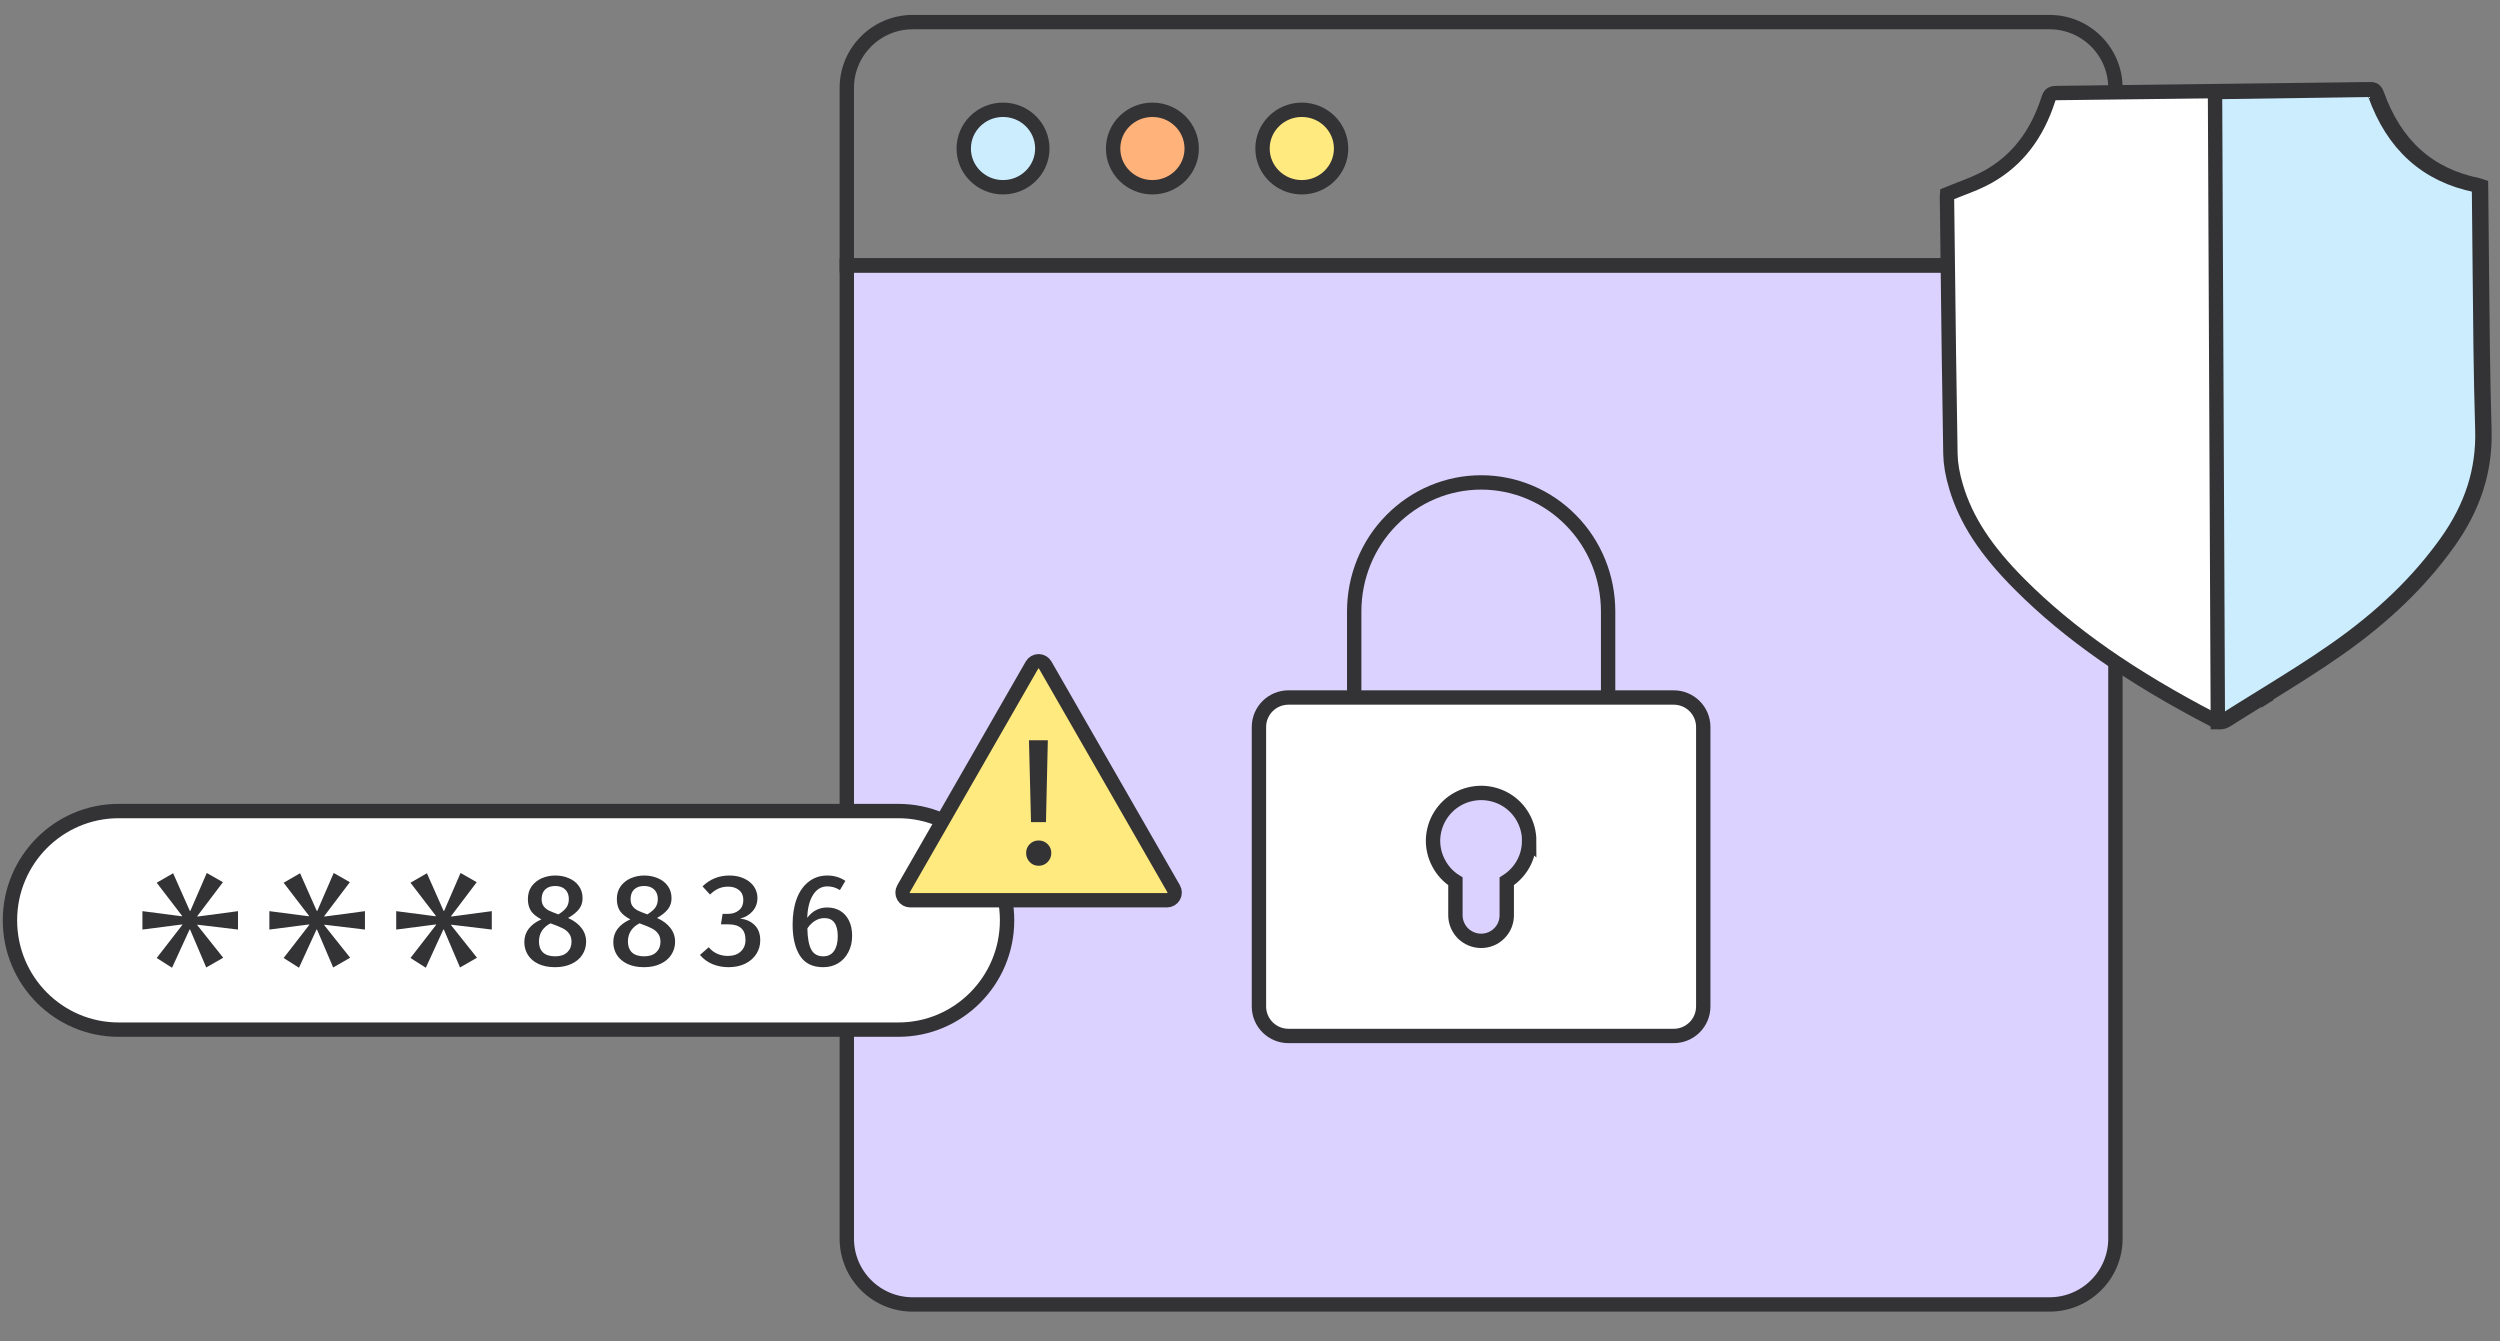 <svg width="522" height="280" viewBox="0 0 522 280" fill="none" xmlns="http://www.w3.org/2000/svg">
<rect x="0" y="0" width="522" height="280" fill="#808080" stroke="none"/>
<path d="M176.812 55.406H441.699V258.628C441.699 266.222 435.53 272.368 427.943 272.368H190.568C182.965 272.368 176.812 266.222 176.812 258.628V55.406Z" fill="#DCD2FF" stroke="#333336" stroke-width="3"/>
<path d="M176.812 18.356C176.812 10.778 182.981 4.616 190.568 4.616H427.943C435.546 4.616 441.699 10.778 441.699 18.356V55.418H176.812V18.356Z" stroke="#333336" stroke-width="3"/>
<path d="M209.431 39.099C213.962 39.099 217.635 35.478 217.635 31.012C217.635 26.545 213.962 22.925 209.431 22.925C204.9 22.925 201.227 26.545 201.227 31.012C201.227 35.478 204.9 39.099 209.431 39.099Z" fill="#CCEDFE" stroke="#333336" stroke-width="3"/>
<path d="M240.622 39.099C245.153 39.099 248.826 35.478 248.826 31.012C248.826 26.545 245.153 22.925 240.622 22.925C236.091 22.925 232.418 26.545 232.418 31.012C232.418 35.478 236.091 39.099 240.622 39.099Z" fill="#FFB279" stroke="#333336" stroke-width="3"/>
<path d="M271.817 39.099C276.348 39.099 280.021 35.478 280.021 31.012C280.021 26.545 276.348 22.925 271.817 22.925C267.286 22.925 263.613 26.545 263.613 31.012C263.613 35.478 267.286 39.099 271.817 39.099Z" fill="#FFEA80" stroke="#333336" stroke-width="3"/>
<path d="M335.775 144.845V127.67C335.775 120.523 332.999 113.668 328.003 108.616C323.037 103.563 316.298 100.729 309.266 100.729C302.234 100.729 295.511 103.563 290.53 108.616C285.533 113.668 282.758 120.523 282.758 127.67V144.845" stroke="#333336" stroke-width="3" stroke-miterlimit="10"/>
<path d="M349.456 145.638H269.051C265.627 145.638 262.867 148.396 262.867 151.8V210.149C262.867 213.553 265.627 216.311 269.051 216.311H349.456C352.879 216.311 355.64 213.553 355.64 210.149V151.8C355.64 148.396 352.879 145.638 349.456 145.638Z" fill="white" stroke="#333336" stroke-width="3" stroke-miterlimit="10"/>
<path d="M319.281 175.546C319.281 177.24 318.865 178.904 318.048 180.383C317.23 181.861 316.043 183.109 314.609 184.018V191.119C314.609 192.536 314.054 193.892 313.036 194.893C312.049 195.894 310.676 196.449 309.258 196.449C307.839 196.449 306.482 195.879 305.464 194.893C304.477 193.892 303.891 192.536 303.891 191.119V184.018C302.411 183.094 301.223 181.8 300.406 180.259C299.573 178.719 299.172 176.994 299.218 175.268C299.28 173.528 299.789 171.833 300.699 170.355C301.609 168.876 302.889 167.644 304.415 166.812C305.942 165.965 307.669 165.549 309.412 165.564C311.154 165.595 312.881 166.072 314.378 166.95C315.873 167.828 317.122 169.092 317.971 170.601C318.834 172.111 319.297 173.82 319.297 175.561L319.281 175.546Z" fill="#DCD2FF" stroke="#333336" stroke-width="3" stroke-miterlimit="10"/>
<path d="M463.71 150.772L463.517 150.775C463.206 150.748 462.825 150.643 462.312 150.375L462.31 150.374C444.88 141.323 432.029 132.333 421.791 122.09C414.582 114.881 410.525 108.611 408.446 101.697L408.445 101.693C407.677 99.159 407.29 96.846 407.247 94.813C406.998 80.821 406.831 66.6 406.67 52.837L406.524 40.972C406.522 40.819 406.532 40.661 406.542 40.557C407.433 40.187 408.328 39.839 409.229 39.493C411.249 38.719 413.286 37.934 415.167 36.874L415.17 36.873C421.251 33.434 425.338 28.064 427.707 20.662L427.707 20.66C427.907 20.035 428.124 19.797 428.275 19.687C428.431 19.574 428.738 19.435 429.423 19.427L429.517 19.426L429.611 19.425L429.704 19.424L429.798 19.422L429.891 19.421L429.984 19.42L430.077 19.419L430.17 19.418L430.263 19.417L430.356 19.416L430.448 19.414L430.541 19.413L430.633 19.412L430.725 19.411L430.817 19.41L430.909 19.409L431.001 19.408L431.092 19.407L431.184 19.405L431.275 19.404L431.367 19.403L431.458 19.402L431.549 19.401L431.64 19.4L431.73 19.399L431.821 19.398L431.912 19.397L432.002 19.395L432.092 19.394L432.182 19.393L432.272 19.392L432.362 19.391L432.452 19.39L432.542 19.389L432.631 19.388L432.721 19.387L432.81 19.386L432.899 19.385L432.988 19.384L433.077 19.382L433.166 19.381L433.255 19.38L433.343 19.379L433.431 19.378L433.52 19.377L433.608 19.376L433.696 19.375L433.784 19.374L433.872 19.373L433.959 19.372L434.047 19.371L434.135 19.369L434.222 19.369L434.309 19.367L434.396 19.366L434.483 19.365L434.57 19.364L434.657 19.363L434.743 19.362L434.83 19.361L434.916 19.36L435.003 19.359L435.089 19.358L435.175 19.357L435.261 19.356L435.346 19.355L435.432 19.354L435.517 19.353L435.603 19.352L435.688 19.351L435.773 19.35L435.858 19.349L435.943 19.348L436.028 19.346L436.113 19.345L436.198 19.344L436.282 19.343L436.367 19.342L436.451 19.341L436.535 19.34L436.619 19.339L436.703 19.338L436.787 19.337L436.87 19.336L436.954 19.335L437.037 19.334L437.121 19.333L437.204 19.332L437.287 19.331L437.37 19.33L437.453 19.329L437.536 19.328L437.618 19.327L437.701 19.326L437.783 19.325L437.866 19.324L437.948 19.323L438.03 19.322L438.112 19.321L438.194 19.32L438.275 19.319L438.357 19.318L438.439 19.317L438.52 19.316L438.601 19.315L438.683 19.314L438.764 19.313L438.845 19.312L438.925 19.311L439.006 19.31L439.087 19.309L439.167 19.308L439.248 19.307L439.328 19.306L439.408 19.305L439.488 19.304L439.568 19.303L439.648 19.302L439.728 19.301L439.808 19.3L439.887 19.299L439.967 19.299L440.046 19.297L440.125 19.297L440.204 19.296L440.283 19.295L440.362 19.294L440.441 19.293L440.52 19.292L440.598 19.291L440.677 19.29L440.755 19.289L440.833 19.288L440.911 19.287L440.989 19.286L441.067 19.285L441.145 19.284L441.223 19.283L441.3 19.282L441.378 19.281L441.455 19.28L441.533 19.279L441.61 19.279L441.687 19.277L441.764 19.277L441.841 19.276L441.917 19.275L441.994 19.274L442.071 19.273L442.147 19.272L442.223 19.271L442.3 19.27L442.376 19.269L442.452 19.268L442.528 19.267L442.604 19.266L442.679 19.265L442.755 19.265L442.83 19.264L442.906 19.263L442.981 19.262L443.056 19.261L443.132 19.26L443.207 19.259L443.281 19.258L443.356 19.257L443.431 19.256L443.506 19.255L443.58 19.255L443.654 19.254L443.729 19.253L443.803 19.252L443.877 19.251L443.951 19.25L444.025 19.249L444.099 19.248L444.173 19.247L444.246 19.246L444.32 19.245L444.393 19.245L444.466 19.244L444.54 19.243L444.613 19.242L444.686 19.241L444.759 19.24L444.832 19.239L444.904 19.238L444.977 19.238L445.049 19.237L445.122 19.236L445.194 19.235L445.266 19.234L445.338 19.233L445.411 19.232L445.482 19.231L445.554 19.23L445.626 19.23L445.698 19.229L445.769 19.228L445.841 19.227L445.912 19.226L445.983 19.225L446.055 19.224L446.126 19.224L446.197 19.223L446.268 19.222L446.338 19.221L446.409 19.22L446.48 19.219L446.55 19.218L446.621 19.217L446.691 19.217L446.761 19.216L446.831 19.215L446.901 19.214L446.971 19.213L447.041 19.212L447.111 19.212L447.181 19.211L447.25 19.21L447.32 19.209L447.389 19.208L447.459 19.207L447.528 19.206L447.597 19.206L447.666 19.205L447.735 19.204L447.804 19.203L447.872 19.202L447.941 19.201L448.01 19.201L448.078 19.2L448.147 19.199L448.215 19.198L448.283 19.197L448.351 19.196L448.419 19.195L448.487 19.195L448.555 19.194L448.623 19.193L448.691 19.192L448.758 19.191L448.826 19.191L448.893 19.19L448.96 19.189L449.028 19.188L449.095 19.187L449.162 19.186L449.229 19.186L449.296 19.185L449.363 19.184L449.429 19.183L449.496 19.182L449.563 19.182L449.629 19.181L449.695 19.18L449.762 19.179L449.828 19.178L449.894 19.178L449.96 19.177L450.026 19.176L450.092 19.175L450.158 19.174L450.224 19.174L450.289 19.173L450.355 19.172L450.42 19.171L450.485 19.17L450.551 19.169L450.616 19.169L450.681 19.168L450.746 19.167L450.811 19.166L450.876 19.166L450.941 19.165L451.005 19.164L451.07 19.163L451.135 19.162L451.199 19.162L451.263 19.161L451.328 19.16L451.392 19.159L451.456 19.159L451.52 19.158L451.584 19.157L451.648 19.156L451.712 19.155L451.775 19.155L451.839 19.154L451.903 19.153L451.966 19.152L452.029 19.151L452.093 19.151L452.156 19.15L452.219 19.149L452.282 19.148L452.345 19.148L452.408 19.147L452.471 19.146L452.534 19.145L452.596 19.145L452.659 19.144L452.722 19.143L452.784 19.142L452.846 19.142L452.909 19.141L452.971 19.14L453.033 19.139L453.095 19.139L453.157 19.138L453.219 19.137L453.281 19.136L453.343 19.136L453.404 19.135L453.466 19.134L453.527 19.133L453.589 19.133L453.65 19.132L453.712 19.131L453.773 19.13L453.834 19.13L453.895 19.129L453.956 19.128L454.017 19.127L454.078 19.127L454.139 19.126L454.199 19.125L454.26 19.124L454.32 19.124L454.381 19.123L454.441 19.122L454.502 19.121L454.562 19.121L454.622 19.12L454.682 19.119L454.742 19.119L454.802 19.118L454.862 19.117L454.922 19.116L454.982 19.116L455.042 19.115L455.101 19.114L455.161 19.113L455.22 19.113L455.279 19.112L455.339 19.111L455.398 19.11L455.457 19.11L455.516 19.109L455.575 19.108L455.634 19.108L455.693 19.107L455.752 19.106L455.811 19.105L455.87 19.105L455.928 19.104L455.987 19.103L456.045 19.103L456.104 19.102L456.162 19.101L456.22 19.101L456.279 19.1L456.337 19.099L456.395 19.098L456.453 19.098L456.511 19.097L456.569 19.096L456.627 19.096L456.684 19.095L456.742 19.094L456.799 19.093L456.857 19.093L456.915 19.092L456.972 19.091L457.029 19.091L457.087 19.09L457.144 19.089L457.201 19.088L457.258 19.088L457.315 19.087L457.372 19.087L457.429 19.086L457.486 19.085L457.543 19.084L457.599 19.084L457.656 19.083L457.712 19.082L457.769 19.082L457.826 19.081L457.882 19.08L457.938 19.08L457.994 19.079L458.051 19.078L458.107 19.078L458.163 19.077L458.219 19.076L458.275 19.076L458.331 19.075L458.387 19.074L458.442 19.073L458.498 19.073L458.554 19.072L458.609 19.071L458.665 19.071L458.72 19.07L458.776 19.069L458.831 19.069L458.886 19.068L458.941 19.067L458.996 19.067L459.052 19.066L459.107 19.065L459.162 19.065L459.216 19.064L459.271 19.063L459.326 19.063L459.381 19.062L459.435 19.061L459.49 19.061L459.545 19.06L459.599 19.059L459.654 19.059L459.708 19.058L459.762 19.057L459.817 19.057L459.871 19.056L459.925 19.055L459.979 19.055L460.033 19.054L460.087 19.053L460.141 19.053L460.195 19.052L460.249 19.051L460.302 19.051L460.356 19.05L460.41 19.049L460.463 19.049L460.517 19.048L460.571 19.047L460.624 19.047L460.677 19.046L460.731 19.046L460.784 19.045L460.837 19.044L460.89 19.044L460.943 19.043L460.996 19.042L461.049 19.042L461.102 19.041L461.155 19.04L461.208 19.04L461.261 19.039L461.314 19.038L461.366 19.038L461.419 19.037L461.471 19.037L461.524 19.036L461.576 19.035L461.629 19.035L461.681 19.034L461.734 19.033L461.786 19.033L461.838 19.032L461.89 19.031L461.942 19.031L461.994 19.03L462.046 19.029L462.098 19.029L462.15 19.028L462.202 19.028L462.254 19.027L462.306 19.026L462.358 19.026L462.409 19.025L462.461 19.024L462.512 19.024L462.564 19.023L462.615 19.023L462.667 19.022L462.718 19.021L462.769 19.021L462.821 19.02L462.872 19.02L462.923 19.019L462.974 19.018L463.025 19.018L463.076 19.017L463.127 19.016L463.178 19.016L463.229 19.015L463.28 19.015L463.331 19.014L463.382 19.013L463.432 19.013L463.483 19.012L463.534 19.011L463.584 19.011L463.635 19.01L463.685 19.01L463.736 19.009L463.786 19.008L463.836 19.008L463.887 19.007L463.937 19.006L463.987 19.006L464.037 19.005L464.088 19.005L464.138 19.004L464.188 19.003L464.238 19.003L464.288 19.002L464.338 19.002L480.38 18.806L480.405 18.806L480.431 18.806L480.456 18.805L480.481 18.805L480.506 18.805L480.532 18.804L480.557 18.804L480.582 18.804L480.607 18.803L480.633 18.803L480.658 18.803L480.683 18.802L480.709 18.802L480.734 18.802L480.759 18.802L480.784 18.801L480.81 18.801L480.835 18.801L480.86 18.8L480.886 18.8L480.911 18.8L480.936 18.799L480.962 18.799L480.987 18.799L481.013 18.799L481.038 18.798L481.063 18.798L481.089 18.798L481.114 18.797L481.139 18.797L481.165 18.797L481.19 18.796L481.216 18.796L481.241 18.796L481.267 18.795L481.292 18.795L481.317 18.795L481.343 18.794L481.368 18.794L481.394 18.794L481.419 18.794L481.445 18.793L481.47 18.793L481.496 18.793L481.521 18.792L481.547 18.792L481.572 18.792L481.598 18.791L481.623 18.791L481.649 18.791L481.674 18.79L481.7 18.79L481.725 18.79L481.751 18.79L481.776 18.789L481.802 18.789L481.827 18.789L481.853 18.788L481.878 18.788L481.904 18.788L481.93 18.787L481.955 18.787L481.981 18.787L482.006 18.786L482.032 18.786L482.058 18.786L482.083 18.785L482.109 18.785L482.135 18.785L482.16 18.785L482.186 18.784L482.212 18.784L482.237 18.784L482.263 18.783L482.289 18.783L482.314 18.783L482.34 18.782L482.366 18.782L482.391 18.782L482.417 18.781L482.443 18.781L482.469 18.781L482.494 18.78L482.52 18.78L482.546 18.78L482.572 18.779L482.597 18.779L482.623 18.779L482.649 18.779L482.675 18.778L482.701 18.778L482.726 18.778L482.752 18.777L482.778 18.777L482.804 18.777L482.83 18.776L482.856 18.776L482.881 18.776L482.907 18.775L482.933 18.775L482.959 18.775L482.985 18.774L483.011 18.774L483.037 18.774L483.063 18.773L483.089 18.773L483.114 18.773L483.14 18.773L483.166 18.772L483.192 18.772L483.218 18.772L483.244 18.771L483.27 18.771L483.296 18.771L483.322 18.77L483.348 18.77L483.374 18.77L483.4 18.769L483.426 18.769L483.452 18.769L483.478 18.768L483.504 18.768L483.53 18.768L483.557 18.767L483.583 18.767L483.609 18.767L483.635 18.767L483.661 18.766L483.687 18.766L483.713 18.766L483.739 18.765L483.765 18.765L483.792 18.765L483.818 18.764L483.844 18.764L483.87 18.764L483.896 18.763L483.922 18.763L483.949 18.763L483.975 18.762L484.001 18.762L484.027 18.762L484.054 18.761L484.08 18.761L484.106 18.761L484.132 18.761L484.159 18.76L484.185 18.76L484.211 18.759L484.237 18.759L484.264 18.759L484.29 18.759L484.316 18.758L484.343 18.758L484.369 18.758L484.395 18.757L484.422 18.757L484.448 18.757L484.475 18.756L484.501 18.756L484.527 18.756L484.554 18.755L484.58 18.755L484.607 18.755L484.633 18.754L484.66 18.754L484.686 18.754L484.713 18.753L484.739 18.753L484.765 18.753L484.792 18.752L484.819 18.752L484.845 18.752L484.872 18.752L484.898 18.751L484.925 18.751L484.951 18.75L484.978 18.75L485.004 18.75L485.031 18.75L485.058 18.749L485.084 18.749L485.111 18.749L485.137 18.748L485.164 18.748L485.191 18.748L485.217 18.747L485.244 18.747L485.271 18.747L485.297 18.746L485.324 18.746L485.351 18.746L485.378 18.745L485.404 18.745L485.431 18.745L485.458 18.744L485.485 18.744L485.512 18.744L485.538 18.743L485.565 18.743L485.592 18.743L485.619 18.742L485.646 18.742L485.672 18.742L485.699 18.741L485.726 18.741L485.753 18.741L485.78 18.74L485.807 18.74L485.834 18.74L485.861 18.739L485.888 18.739L485.915 18.739L485.942 18.738L485.969 18.738L485.996 18.738L486.023 18.738L486.05 18.737L486.077 18.737L486.104 18.736L486.131 18.736L486.158 18.736L486.185 18.735L486.212 18.735L486.239 18.735L486.266 18.735L486.293 18.734L486.32 18.734L486.347 18.733L486.375 18.733L486.402 18.733L486.429 18.733L486.456 18.732L486.483 18.732L486.51 18.732L486.538 18.731L486.565 18.731L486.592 18.73L486.619 18.73L486.647 18.73L486.674 18.73L486.701 18.729L486.728 18.729L486.756 18.729L486.783 18.728L486.81 18.728L486.838 18.727L486.865 18.727L486.892 18.727L486.92 18.727L486.947 18.726L486.975 18.726L487.002 18.726L487.029 18.725L487.057 18.725L487.085 18.724L487.112 18.724L487.139 18.724L487.167 18.724L487.194 18.723L487.222 18.723L487.249 18.723L487.277 18.722L487.305 18.722L487.332 18.721L487.36 18.721L487.387 18.721L487.415 18.721L487.443 18.72L487.47 18.72L487.498 18.72L487.525 18.719L487.553 18.719L487.581 18.718L487.608 18.718L487.636 18.718L487.664 18.718L487.692 18.717L487.719 18.717L487.747 18.716L487.775 18.716L487.803 18.716L487.831 18.715L487.858 18.715L487.886 18.715L487.914 18.714L487.942 18.714L487.97 18.714L487.998 18.713L488.026 18.713L488.053 18.713L488.081 18.712L488.109 18.712L488.137 18.712L488.165 18.711L488.193 18.711L488.221 18.711L488.249 18.71L488.277 18.71L488.305 18.71L488.333 18.709L488.361 18.709L488.389 18.709L488.417 18.708L488.446 18.708L488.474 18.708L488.502 18.707L488.53 18.707L488.558 18.707L488.586 18.706L488.614 18.706L488.643 18.706L488.671 18.705L488.699 18.705L488.727 18.704L488.756 18.704L488.784 18.704L488.812 18.703L488.84 18.703L488.869 18.703L488.897 18.702L488.926 18.702L488.954 18.702L488.982 18.701L489.01 18.701L489.039 18.701L489.067 18.7L489.096 18.7L489.124 18.7L489.153 18.699L489.181 18.699L489.21 18.699L489.238 18.698L489.267 18.698L489.295 18.698L489.324 18.697L489.352 18.697L489.381 18.697L489.409 18.696L489.438 18.696L489.467 18.695L489.495 18.695L489.524 18.695L489.552 18.694L489.581 18.694L489.61 18.694L489.639 18.693L489.667 18.693L489.696 18.693L489.725 18.692L489.754 18.692L489.782 18.692L489.811 18.691L489.84 18.691L489.869 18.691L489.898 18.69L489.927 18.69L489.955 18.689L489.984 18.689L490.013 18.689L490.042 18.689L490.071 18.688L490.1 18.688L490.129 18.687L490.158 18.687L490.187 18.687L490.216 18.686L490.245 18.686L490.274 18.686L490.303 18.685L490.332 18.685L490.361 18.685L490.39 18.684L490.42 18.684L490.449 18.683L490.478 18.683L490.507 18.683L490.536 18.683L490.565 18.682L490.595 18.682L490.624 18.681L490.653 18.681L490.682 18.681L490.712 18.68L490.741 18.68L490.77 18.68L490.8 18.679L490.829 18.679L490.858 18.678L490.888 18.678L490.917 18.678L490.946 18.677L490.976 18.677L491.005 18.677L491.035 18.676L491.064 18.676L491.094 18.676L491.123 18.675L491.153 18.675L491.182 18.675L491.212 18.674L491.242 18.674L491.271 18.674L491.301 18.673L491.33 18.673L491.36 18.672L491.39 18.672L491.419 18.672L491.449 18.671L491.479 18.671L491.509 18.671L491.538 18.67L491.568 18.67L491.598 18.669L491.628 18.669L491.657 18.669L491.687 18.668L491.717 18.668L491.747 18.668L491.777 18.667L491.807 18.667L491.837 18.667L491.867 18.666L491.896 18.666L491.926 18.666L491.956 18.665L491.986 18.665L492.016 18.664L492.047 18.664L492.077 18.664L492.107 18.663L492.137 18.663L492.167 18.663L492.197 18.662L492.227 18.662L492.257 18.662L492.287 18.661L492.318 18.661L492.348 18.66L492.378 18.66L492.408 18.66L492.439 18.659L492.469 18.659L492.499 18.659L492.529 18.658L492.56 18.658L492.59 18.657L492.621 18.657L492.651 18.657L492.681 18.656L492.712 18.656L492.742 18.656L492.773 18.655L492.803 18.655L492.834 18.654L492.864 18.654L492.895 18.654L492.925 18.653L492.956 18.653L492.987 18.653L493.017 18.652L493.048 18.652L493.078 18.651L493.109 18.651L493.14 18.651L493.17 18.65L493.201 18.65L493.232 18.65L493.263 18.649L493.293 18.649L493.324 18.648L493.355 18.648L493.386 18.648L493.417 18.647L493.447 18.647L493.478 18.647L493.509 18.646L493.54 18.646L493.571 18.645L493.602 18.645L493.633 18.645L493.664 18.644L493.695 18.644L493.726 18.644L493.757 18.643L493.788 18.643L493.819 18.642L493.851 18.642L493.882 18.642L493.913 18.641L493.944 18.641L493.975 18.641L494.006 18.64L494.038 18.64L494.069 18.639L494.1 18.639L494.131 18.639L494.163 18.638L494.194 18.638L494.226 18.637L494.257 18.637L494.288 18.637L494.32 18.636L494.351 18.636L494.382 18.636L494.414 18.635L494.445 18.635L494.477 18.634L494.509 18.634L494.54 18.634L494.572 18.633L494.603 18.633C495.083 18.627 495.376 18.642 495.623 18.748C495.771 18.811 496.065 18.97 496.315 19.663C498.187 24.901 500.846 29.14 504.387 32.337C507.935 35.541 512.289 37.625 517.43 38.67L517.445 38.673C517.537 38.691 517.662 38.726 517.886 38.81L517.914 38.821L517.942 38.83L518.039 38.863L518.06 40.569C518.119 45.386 518.16 50.203 518.201 55.025L518.211 56.136C518.31 67.159 518.412 78.54 518.744 89.734C518.994 98.133 516.567 105.795 511.254 113.236C505.383 121.462 497.814 128.777 488.07 135.599C483.227 138.992 478.118 142.156 473.114 145.256L472.613 145.566C472.24 145.797 471.866 146.028 471.493 146.259C469.316 147.607 467.13 148.96 464.966 150.34C464.458 150.663 464.063 150.768 463.71 150.772Z" fill="white"/>
<path d="M472.613 145.566L473.114 145.256C478.118 142.156 483.227 138.992 488.07 135.599C497.814 128.777 505.383 121.462 511.254 113.236C516.567 105.795 518.994 98.133 518.744 89.734C518.412 78.54 518.31 67.159 518.211 56.136L518.201 55.025C518.16 50.203 518.119 45.386 518.06 40.569L518.039 38.863L517.942 38.83L517.914 38.821L517.886 38.81C517.662 38.726 517.537 38.691 517.445 38.673L517.43 38.67C512.289 37.625 507.935 35.541 504.387 32.337C500.846 29.14 498.187 24.901 496.315 19.663C496.065 18.97 495.771 18.811 495.623 18.748C495.376 18.642 495.083 18.627 494.603 18.633L494.572 18.633L494.54 18.634L494.509 18.634L494.477 18.634L494.445 18.635L494.414 18.635L494.382 18.636L494.351 18.636L494.32 18.636L494.288 18.637L494.257 18.637L494.226 18.637L494.194 18.638L494.163 18.638L494.131 18.639L494.1 18.639L494.069 18.639L494.038 18.64L494.006 18.64L493.975 18.641L493.944 18.641L493.913 18.641L493.882 18.642L493.851 18.642L493.819 18.642L493.788 18.643L493.757 18.643L493.726 18.644L493.695 18.644L493.664 18.644L493.633 18.645L493.602 18.645L493.571 18.645L493.54 18.646L493.509 18.646L493.478 18.647L493.447 18.647L493.417 18.647L493.386 18.648L493.355 18.648L493.324 18.648L493.293 18.649L493.263 18.649L493.232 18.65L493.201 18.65L493.17 18.65L493.14 18.651L493.109 18.651L493.078 18.651L493.048 18.652L493.017 18.652L492.987 18.653L492.956 18.653L492.925 18.653L492.895 18.654L492.864 18.654L492.834 18.654L492.803 18.655L492.773 18.655L492.742 18.656L492.712 18.656L492.681 18.656L492.651 18.657L492.621 18.657L492.59 18.657L492.56 18.658L492.529 18.658L492.499 18.659L492.469 18.659L492.439 18.659L492.408 18.66L492.378 18.66L492.348 18.66L492.318 18.661L492.287 18.661L492.257 18.662L492.227 18.662L492.197 18.662L492.167 18.663L492.137 18.663L492.107 18.663L492.077 18.664L492.047 18.664L492.016 18.664L491.986 18.665L491.956 18.665L491.926 18.666L491.896 18.666L491.867 18.666L491.837 18.667L491.807 18.667L491.777 18.667L491.747 18.668L491.717 18.668L491.687 18.668L491.657 18.669L491.628 18.669L491.598 18.669L491.568 18.67L491.538 18.67L491.509 18.671L491.479 18.671L491.449 18.671L491.419 18.672L491.39 18.672L491.36 18.672L491.33 18.673L491.301 18.673L491.271 18.674L491.242 18.674L491.212 18.674L491.182 18.675L491.153 18.675L491.123 18.675L491.094 18.676L491.064 18.676L491.035 18.676L491.005 18.677L490.976 18.677L490.946 18.677L490.917 18.678L490.888 18.678L490.858 18.678L490.829 18.679L490.8 18.679L490.77 18.68L490.741 18.68L490.712 18.68L490.682 18.681L490.653 18.681L490.624 18.681L490.595 18.682L490.565 18.682L490.536 18.683L490.507 18.683L490.478 18.683L490.449 18.683L490.42 18.684L490.39 18.684L490.361 18.685L490.332 18.685L490.303 18.685L490.274 18.686L490.245 18.686L490.216 18.686L490.187 18.687L490.158 18.687L490.129 18.687L490.1 18.688L490.071 18.688L490.042 18.689L490.013 18.689L489.984 18.689L489.955 18.689L489.927 18.69L489.898 18.69L489.869 18.691L489.84 18.691L489.811 18.691L489.782 18.692L489.754 18.692L489.725 18.692L489.696 18.693L489.667 18.693L489.639 18.693L489.61 18.694L489.581 18.694L489.552 18.694L489.524 18.695L489.495 18.695L489.467 18.695L489.438 18.696L489.409 18.696L489.381 18.697L489.352 18.697L489.324 18.697L489.295 18.698L489.267 18.698L489.238 18.698L489.21 18.699L489.181 18.699L489.153 18.699L489.124 18.7L489.096 18.7L489.067 18.7L489.039 18.701L489.01 18.701L488.982 18.701L488.954 18.702L488.926 18.702L488.897 18.702L488.869 18.703L488.84 18.703L488.812 18.703L488.784 18.704L488.756 18.704L488.727 18.704L488.699 18.705L488.671 18.705L488.643 18.706L488.614 18.706L488.586 18.706L488.558 18.707L488.53 18.707L488.502 18.707L488.474 18.708L488.446 18.708L488.417 18.708L488.389 18.709L488.361 18.709L488.333 18.709L488.305 18.71L488.277 18.71L488.249 18.71L488.221 18.711L488.193 18.711L488.165 18.711L488.137 18.712L488.109 18.712L488.081 18.712L488.053 18.713L488.026 18.713L487.998 18.713L487.97 18.714L487.942 18.714L487.914 18.714L487.886 18.715L487.858 18.715L487.831 18.715L487.803 18.716L487.775 18.716L487.747 18.716L487.719 18.717L487.692 18.717L487.664 18.718L487.636 18.718L487.608 18.718L487.581 18.718L487.553 18.719L487.525 18.719L487.498 18.72L487.47 18.72L487.443 18.72L487.415 18.721L487.387 18.721L487.36 18.721L487.332 18.721L487.305 18.722L487.277 18.722L487.249 18.723L487.222 18.723L487.194 18.723L487.167 18.724L487.139 18.724L487.112 18.724L487.085 18.724L487.057 18.725L487.029 18.725L487.002 18.726L486.975 18.726L486.947 18.726L486.92 18.727L486.892 18.727L486.865 18.727L486.838 18.727L486.81 18.728L486.783 18.728L486.756 18.729L486.728 18.729L486.701 18.729L486.674 18.73L486.647 18.73L486.619 18.73L486.592 18.73L486.565 18.731L486.538 18.731L486.51 18.732L486.483 18.732L486.456 18.732L486.429 18.733L486.402 18.733L486.375 18.733L486.347 18.733L486.32 18.734L486.293 18.734L486.266 18.735L486.239 18.735L486.212 18.735L486.185 18.735L486.158 18.736L486.131 18.736L486.104 18.736L486.077 18.737L486.05 18.737L486.023 18.738L485.996 18.738L485.969 18.738L485.942 18.738L485.915 18.739L485.888 18.739L485.861 18.739L485.834 18.74L485.807 18.74L485.78 18.74L485.753 18.741L485.726 18.741L485.699 18.741L485.672 18.742L485.646 18.742L485.619 18.742L485.592 18.743L485.565 18.743L485.538 18.743L485.512 18.744L485.485 18.744L485.458 18.744L485.431 18.745L485.404 18.745L485.378 18.745L485.351 18.746L485.324 18.746L485.297 18.746L485.271 18.747L485.244 18.747L485.217 18.747L485.191 18.748L485.164 18.748L485.137 18.748L485.111 18.749L485.084 18.749L485.058 18.749L485.031 18.75L485.004 18.75L484.978 18.75L484.951 18.75L484.925 18.751L484.898 18.751L484.872 18.752L484.845 18.752L484.819 18.752L484.792 18.752L484.765 18.753L484.739 18.753L484.713 18.753L484.686 18.754L484.66 18.754L484.633 18.754L484.607 18.755L484.58 18.755L484.554 18.755L484.527 18.756L484.501 18.756L484.475 18.756L484.448 18.757L484.422 18.757L484.395 18.757L484.369 18.758L484.343 18.758L484.316 18.758L484.29 18.759L484.264 18.759L484.237 18.759L484.211 18.759L484.185 18.76L484.159 18.76L484.132 18.761L484.106 18.761L484.08 18.761L484.054 18.761L484.027 18.762L484.001 18.762L483.975 18.762L483.949 18.763L483.922 18.763L483.896 18.763L483.87 18.764L483.844 18.764L483.818 18.764L483.792 18.765L483.765 18.765L483.739 18.765L483.713 18.766L483.687 18.766L483.661 18.766L483.635 18.767L483.609 18.767L483.583 18.767L483.557 18.767L483.53 18.768L483.504 18.768L483.478 18.768L483.452 18.769L483.426 18.769L483.4 18.769L483.374 18.77L483.348 18.77L483.322 18.77L483.296 18.771L483.27 18.771L483.244 18.771L483.218 18.772L483.192 18.772L483.166 18.772L483.14 18.773L483.114 18.773L483.089 18.773L483.063 18.773L483.037 18.774L483.011 18.774L482.985 18.774L482.959 18.775L482.933 18.775L482.907 18.775L482.881 18.776L482.856 18.776L482.83 18.776L482.804 18.777L482.778 18.777L482.752 18.777L482.726 18.778L482.701 18.778L482.675 18.778L482.649 18.779L482.623 18.779L482.597 18.779L482.572 18.779L482.546 18.78L482.52 18.78L482.494 18.78L482.469 18.781L482.443 18.781L482.417 18.781L482.391 18.782L482.366 18.782L482.34 18.782L482.314 18.783L482.289 18.783L482.263 18.783L482.237 18.784L482.212 18.784L482.186 18.784L482.16 18.785L482.135 18.785L482.109 18.785L482.083 18.785L482.058 18.786L482.032 18.786L482.006 18.786L481.981 18.787L481.955 18.787L481.93 18.787L481.904 18.788L481.878 18.788L481.853 18.788L481.827 18.789L481.802 18.789L481.776 18.789L481.751 18.79L481.725 18.79L481.7 18.79L481.674 18.79L481.649 18.791L481.623 18.791L481.598 18.791L481.572 18.792L481.547 18.792L481.521 18.792L481.496 18.793L481.47 18.793L481.445 18.793L481.419 18.794L481.394 18.794L481.368 18.794L481.343 18.794L481.317 18.795L481.292 18.795L481.267 18.795L481.241 18.796L481.216 18.796L481.19 18.796L481.165 18.797L481.139 18.797L481.114 18.797L481.089 18.798L481.063 18.798L481.038 18.798L481.013 18.799L480.987 18.799L480.962 18.799L480.936 18.799L480.911 18.8L480.886 18.8L480.86 18.8L480.835 18.801L480.81 18.801L480.784 18.801L480.759 18.802L480.734 18.802L480.709 18.802L480.683 18.802L480.658 18.803L480.633 18.803L480.607 18.803L480.582 18.804L480.557 18.804L480.532 18.804L480.506 18.805L480.481 18.805L480.456 18.805L480.431 18.806L480.405 18.806L480.38 18.806L464.338 19.002L464.288 19.002L464.238 19.003L464.188 19.003L464.138 19.004L464.088 19.005L464.037 19.005L463.987 19.006L463.937 19.006L463.887 19.007L463.836 19.008L463.786 19.008L463.736 19.009L463.685 19.01L463.635 19.01L463.584 19.011L463.534 19.011L463.483 19.012L463.432 19.013L463.382 19.013L463.331 19.014L463.28 19.015L463.229 19.015L463.178 19.016L463.127 19.016L463.076 19.017L463.025 19.018L462.974 19.018L462.923 19.019L462.872 19.02L462.821 19.02L462.769 19.021L462.718 19.021L462.667 19.022L462.615 19.023L462.564 19.023L462.512 19.024L462.461 19.024L462.409 19.025L462.358 19.026L462.306 19.026L462.254 19.027L462.202 19.028L462.15 19.028L462.098 19.029L462.046 19.029L461.994 19.03L461.942 19.031L461.89 19.031L461.838 19.032L461.786 19.033L461.734 19.033L461.681 19.034L461.629 19.035L461.576 19.035L461.524 19.036L461.471 19.037L461.419 19.037L461.366 19.038L461.314 19.038L461.261 19.039L461.208 19.04L461.155 19.04L461.102 19.041L461.049 19.042L460.996 19.042L460.943 19.043L460.89 19.044L460.837 19.044L460.784 19.045L460.731 19.046L460.677 19.046L460.624 19.047L460.571 19.047L460.517 19.048L460.463 19.049L460.41 19.049L460.356 19.05L460.302 19.051L460.249 19.051L460.195 19.052L460.141 19.053L460.087 19.053L460.033 19.054L459.979 19.055L459.925 19.055L459.871 19.056L459.817 19.057L459.762 19.057L459.708 19.058L459.654 19.059L459.599 19.059L459.545 19.06L459.49 19.061L459.435 19.061L459.381 19.062L459.326 19.063L459.271 19.063L459.216 19.064L459.162 19.065L459.107 19.065L459.052 19.066L458.996 19.067L458.941 19.067L458.886 19.068L458.831 19.069L458.776 19.069L458.72 19.07L458.665 19.071L458.609 19.071L458.554 19.072L458.498 19.073L458.442 19.073L458.387 19.074L458.331 19.075L458.275 19.076L458.219 19.076L458.163 19.077L458.107 19.078L458.051 19.078L457.994 19.079L457.938 19.08L457.882 19.08L457.826 19.081L457.769 19.082L457.712 19.082L457.656 19.083L457.599 19.084L457.543 19.084L457.486 19.085L457.429 19.086L457.372 19.087L457.315 19.087L457.258 19.088L457.201 19.088L457.144 19.089L457.087 19.09L457.029 19.091L456.972 19.091L456.915 19.092L456.857 19.093L456.799 19.093L456.742 19.094L456.684 19.095L456.627 19.096L456.569 19.096L456.511 19.097L456.453 19.098L456.395 19.098L456.337 19.099L456.279 19.1L456.22 19.101L456.162 19.101L456.104 19.102L456.045 19.103L455.987 19.103L455.928 19.104L455.87 19.105L455.811 19.105L455.752 19.106L455.693 19.107L455.634 19.108L455.575 19.108L455.516 19.109L455.457 19.11L455.398 19.11L455.339 19.111L455.279 19.112L455.22 19.113L455.161 19.113L455.101 19.114L455.042 19.115L454.982 19.116L454.922 19.116L454.862 19.117L454.802 19.118L454.742 19.119L454.682 19.119L454.622 19.12L454.562 19.121L454.502 19.121L454.441 19.122L454.381 19.123L454.32 19.124L454.26 19.124L454.199 19.125L454.139 19.126L454.078 19.127L454.017 19.127L453.956 19.128L453.895 19.129L453.834 19.13L453.773 19.13L453.712 19.131L453.65 19.132L453.589 19.133L453.527 19.133L453.466 19.134L453.404 19.135L453.343 19.136L453.281 19.136L453.219 19.137L453.157 19.138L453.095 19.139L453.033 19.139L452.971 19.14L452.909 19.141L452.846 19.142L452.784 19.142L452.722 19.143L452.659 19.144L452.596 19.145L452.534 19.145L452.471 19.146L452.408 19.147L452.345 19.148L452.282 19.148L452.219 19.149L452.156 19.15L452.093 19.151L452.029 19.151L451.966 19.152L451.903 19.153L451.839 19.154L451.775 19.155L451.712 19.155L451.648 19.156L451.584 19.157L451.52 19.158L451.456 19.159L451.392 19.159L451.328 19.16L451.263 19.161L451.199 19.162L451.135 19.162L451.07 19.163L451.005 19.164L450.941 19.165L450.876 19.166L450.811 19.166L450.746 19.167L450.681 19.168L450.616 19.169L450.551 19.169L450.485 19.17L450.42 19.171L450.355 19.172L450.289 19.173L450.224 19.174L450.158 19.174L450.092 19.175L450.026 19.176L449.96 19.177L449.894 19.178L449.828 19.178L449.762 19.179L449.695 19.18L449.629 19.181L449.563 19.182L449.496 19.182L449.429 19.183L449.363 19.184L449.296 19.185L449.229 19.186L449.162 19.186L449.095 19.187L449.028 19.188L448.96 19.189L448.893 19.19L448.826 19.191L448.758 19.191L448.691 19.192L448.623 19.193L448.555 19.194L448.487 19.195L448.419 19.195L448.351 19.196L448.283 19.197L448.215 19.198L448.147 19.199L448.078 19.2L448.01 19.201L447.941 19.201L447.872 19.202L447.804 19.203L447.735 19.204L447.666 19.205L447.597 19.206L447.528 19.206L447.459 19.207L447.389 19.208L447.32 19.209L447.25 19.21L447.181 19.211L447.111 19.212L447.041 19.212L446.971 19.213L446.901 19.214L446.831 19.215L446.761 19.216L446.691 19.217L446.621 19.217L446.55 19.218L446.48 19.219L446.409 19.22L446.338 19.221L446.268 19.222L446.197 19.223L446.126 19.224L446.055 19.224L445.983 19.225L445.912 19.226L445.841 19.227L445.769 19.228L445.698 19.229L445.626 19.23L445.554 19.23L445.482 19.231L445.411 19.232L445.338 19.233L445.266 19.234L445.194 19.235L445.122 19.236L445.049 19.237L444.977 19.238L444.904 19.238L444.832 19.239L444.759 19.24L444.686 19.241L444.613 19.242L444.54 19.243L444.466 19.244L444.393 19.245L444.32 19.245L444.246 19.246L444.173 19.247L444.099 19.248L444.025 19.249L443.951 19.25L443.877 19.251L443.803 19.252L443.729 19.253L443.654 19.254L443.58 19.255L443.506 19.255L443.431 19.256L443.356 19.257L443.281 19.258L443.206 19.259L443.132 19.26L443.056 19.261L442.981 19.262L442.906 19.263L442.83 19.264L442.755 19.265L442.679 19.265L442.604 19.266L442.528 19.267L442.452 19.268L442.376 19.269L442.3 19.27L442.223 19.271L442.147 19.272L442.071 19.273L441.994 19.274L441.917 19.275L441.841 19.276L441.764 19.277L441.687 19.277L441.61 19.279L441.533 19.279L441.455 19.28L441.378 19.281L441.3 19.282L441.223 19.283L441.145 19.284L441.067 19.285L440.989 19.286L440.911 19.287L440.833 19.288L440.755 19.289L440.677 19.29L440.598 19.291L440.52 19.292L440.441 19.293L440.362 19.294L440.283 19.295L440.204 19.296L440.125 19.297L440.046 19.297L439.967 19.299L439.887 19.299L439.808 19.3L439.728 19.301L439.648 19.302L439.568 19.303L439.488 19.304L439.408 19.305L439.328 19.306L439.248 19.307L439.167 19.308L439.087 19.309L439.006 19.31L438.925 19.311L438.845 19.312L438.764 19.313L438.683 19.314L438.601 19.315L438.52 19.316L438.439 19.317L438.357 19.318L438.275 19.319L438.194 19.32L438.112 19.321L438.03 19.322L437.948 19.323L437.866 19.324L437.783 19.325L437.701 19.326L437.618 19.327L437.536 19.328L437.453 19.329L437.37 19.33L437.287 19.331L437.204 19.332L437.121 19.333L437.037 19.334L436.954 19.335L436.87 19.336L436.787 19.337L436.703 19.338L436.619 19.339L436.535 19.34L436.451 19.341L436.367 19.342L436.282 19.343L436.198 19.344L436.113 19.345L436.028 19.346L435.943 19.348L435.858 19.349L435.773 19.35L435.688 19.351L435.603 19.352L435.517 19.353L435.432 19.354L435.346 19.355L435.261 19.356L435.175 19.357L435.089 19.358L435.003 19.359L434.916 19.36L434.83 19.361L434.743 19.362L434.657 19.363L434.57 19.364L434.483 19.365L434.396 19.366L434.309 19.367L434.222 19.369L434.135 19.369L434.047 19.371L433.959 19.372L433.872 19.373L433.784 19.374L433.696 19.375L433.608 19.376L433.52 19.377L433.431 19.378L433.343 19.379L433.255 19.38L433.166 19.381L433.077 19.382L432.988 19.384L432.899 19.385L432.81 19.386L432.721 19.387L432.631 19.388L432.542 19.389L432.452 19.39L432.362 19.391L432.272 19.392L432.182 19.393L432.092 19.394L432.002 19.395L431.912 19.397L431.821 19.398L431.73 19.399L431.64 19.4L431.549 19.401L431.458 19.402L431.367 19.403L431.275 19.404L431.184 19.405L431.092 19.407L431.001 19.408L430.909 19.409L430.817 19.41L430.725 19.411L430.633 19.412L430.541 19.413L430.448 19.414L430.356 19.416L430.263 19.417L430.17 19.418L430.077 19.419L429.984 19.42L429.891 19.421L429.798 19.422L429.704 19.424L429.611 19.425L429.517 19.426L429.423 19.427C428.738 19.435 428.431 19.574 428.275 19.687C428.124 19.797 427.907 20.035 427.707 20.66L427.707 20.662C425.338 28.064 421.251 33.434 415.17 36.873L415.167 36.874C413.286 37.934 411.249 38.719 409.229 39.493C408.328 39.839 407.433 40.187 406.542 40.557C406.532 40.661 406.522 40.819 406.524 40.972L406.67 52.837C406.831 66.6 406.998 80.821 407.247 94.813C407.29 96.846 407.677 99.159 408.445 101.693L408.446 101.697C410.525 108.611 414.582 114.881 421.791 122.09C432.029 132.333 444.88 141.323 462.31 150.374L462.312 150.375C462.825 150.643 463.206 150.748 463.517 150.775L463.71 150.772C464.063 150.768 464.458 150.663 464.966 150.34C467.13 148.96 469.316 147.607 471.493 146.259C471.866 146.028 472.24 145.797 472.613 145.566ZM472.613 145.566L473.479 146.942" stroke="#333336" stroke-width="3"/>
<path d="M462.492 17.676L464.033 151.722" stroke="#333336" stroke-width="2" stroke-miterlimit="10"/>
<path d="M463.085 150.775L463.278 150.772C463.631 150.768 464.026 150.663 464.534 150.34C466.693 148.963 468.875 147.613 471.047 146.268L471.061 146.26L471.382 146.061C471.649 145.896 471.915 145.731 472.181 145.566L472.682 145.256C477.686 142.157 482.795 138.992 487.638 135.599C497.382 128.777 504.951 121.462 510.822 113.236C516.135 105.795 518.562 98.133 518.313 89.734C517.98 78.543 517.878 67.165 517.779 56.145L517.779 56.137L517.769 55.025C517.728 50.203 517.687 45.386 517.628 40.569L517.607 38.863L517.51 38.83L517.482 38.821L517.455 38.81C517.231 38.726 517.105 38.691 517.013 38.673L516.998 38.67C511.857 37.625 507.504 35.541 503.956 32.337C500.414 29.14 497.755 24.901 495.883 19.663C495.634 18.97 495.34 18.811 495.192 18.748L462.496 19.221L463.085 150.775Z" fill="#CCEDFE"/>
<path d="M472.181 145.566L472.682 145.256C477.686 142.157 482.795 138.992 487.638 135.599C497.382 128.777 504.951 121.462 510.822 113.236C516.135 105.795 518.562 98.133 518.313 89.734C517.98 78.54 517.878 67.159 517.779 56.137L517.769 55.025C517.728 50.203 517.687 45.386 517.628 40.569L517.607 38.863L517.51 38.83L517.482 38.821L517.455 38.81C517.231 38.726 517.105 38.691 517.013 38.673L516.998 38.67C511.857 37.625 507.504 35.541 503.956 32.337C500.414 29.14 497.755 24.901 495.883 19.663C495.634 18.97 495.34 18.811 495.192 18.748L462.496 19.221L463.085 150.775L463.278 150.772C463.631 150.768 464.026 150.663 464.534 150.34C466.698 148.96 468.884 147.607 471.061 146.26C471.435 146.028 471.808 145.797 472.181 145.566ZM472.181 145.566L473.047 146.943" stroke="#333336" stroke-width="3"/>
<g clip-path="url(#clip0_3307_26512)">
<path d="M187.582 169.348H24.773C12.239 169.348 2.078 179.565 2.078 192.168C2.078 204.772 12.239 214.988 24.773 214.988H187.582C200.115 214.988 210.277 204.771 210.277 192.168C210.277 179.565 200.115 169.348 187.582 169.348Z" fill="white" stroke="#333336" stroke-width="3" stroke-linecap="round" stroke-linejoin="round"/>
<path d="M46.549 184.2L41.208 191.267V191.38L49.698 190.249V194.093L41.208 193.076V193.189L46.605 199.972L43.063 202.008L39.69 194.093H39.578L35.923 202.065L32.718 200.029L38.06 193.132V193.019L29.738 194.093V190.249L38.003 191.323V191.21L32.718 184.313L36.148 182.334L39.634 190.192H39.746L43.176 182.278L46.549 184.2Z" fill="#333336"/>
<path d="M73.053 184.2L67.712 191.267V191.38L76.202 190.249V194.093L67.712 193.076V193.189L73.109 199.972L69.567 202.008L66.194 194.093H66.082L62.427 202.065L59.222 200.029L64.564 193.132V193.019L56.242 194.093V190.249L64.507 191.323V191.21L59.222 184.313L62.652 182.334L66.138 190.192H66.25L69.68 182.278L73.053 184.2Z" fill="#333336"/>
<path d="M99.538 184.2L94.196 191.267V191.38L102.687 190.249V194.093L94.196 193.076V193.189L99.594 199.972L96.052 202.008L92.678 194.093H92.566L88.911 202.065L85.707 200.029L91.048 193.132V193.019L82.727 194.093V190.249L90.992 191.323V191.21L85.707 184.313L89.136 182.334L92.622 190.192H92.735L96.164 182.278L99.538 184.2Z" fill="#333336"/>
<path d="M121.641 187.559C121.641 188.431 121.393 189.188 120.897 189.828C120.402 190.469 119.641 191.083 118.614 191.671C119.835 192.222 120.765 192.916 121.402 193.753C122.057 194.589 122.384 195.551 122.384 196.636C122.384 197.633 122.119 198.541 121.588 199.359C121.074 200.16 120.322 200.792 119.331 201.255C118.357 201.718 117.207 201.949 115.879 201.949C114.534 201.949 113.375 201.718 112.401 201.255C111.445 200.792 110.719 200.169 110.224 199.386C109.728 198.585 109.48 197.695 109.48 196.716C109.48 194.616 110.666 193.032 113.038 191.964C112.047 191.448 111.33 190.87 110.888 190.229C110.445 189.57 110.224 188.734 110.224 187.719C110.224 186.669 110.489 185.779 111.02 185.05C111.569 184.302 112.277 183.742 113.145 183.368C114.03 182.994 114.959 182.807 115.932 182.807C116.977 182.807 117.924 182.994 118.773 183.368C119.641 183.724 120.331 184.258 120.844 184.97C121.375 185.682 121.641 186.545 121.641 187.559ZM113.091 187.746C113.091 188.333 113.224 188.814 113.49 189.188C113.755 189.561 114.127 189.873 114.605 190.122C115.083 190.354 115.747 190.62 116.596 190.923C117.375 190.443 117.933 189.962 118.269 189.481C118.605 189.001 118.773 188.414 118.773 187.719C118.773 186.883 118.525 186.224 118.03 185.744C117.534 185.246 116.835 184.996 115.932 184.996C115.03 184.996 114.33 185.237 113.835 185.717C113.339 186.198 113.091 186.874 113.091 187.746ZM119.331 196.663C119.331 195.951 119.163 195.373 118.826 194.928C118.49 194.465 118.03 194.091 117.446 193.806C116.879 193.522 116.047 193.183 114.95 192.792C113.339 193.628 112.534 194.901 112.534 196.61C112.534 197.571 112.817 198.327 113.383 198.879C113.968 199.413 114.808 199.68 115.906 199.68C117.003 199.68 117.844 199.404 118.428 198.852C119.03 198.283 119.331 197.553 119.331 196.663ZM140.216 187.559C140.216 188.431 139.968 189.188 139.473 189.828C138.977 190.469 138.216 191.083 137.189 191.671C138.411 192.222 139.34 192.916 139.977 193.753C140.632 194.589 140.96 195.551 140.96 196.636C140.96 197.633 140.694 198.541 140.163 199.359C139.65 200.16 138.898 200.792 137.906 201.255C136.933 201.718 135.782 201.949 134.455 201.949C133.109 201.949 131.95 201.718 130.976 201.255C130.021 200.792 129.295 200.169 128.799 199.386C128.304 198.585 128.056 197.695 128.056 196.716C128.056 194.616 129.242 193.032 131.614 191.964C130.622 191.448 129.906 190.87 129.463 190.229C129.021 189.57 128.799 188.734 128.799 187.719C128.799 186.669 129.065 185.779 129.596 185.05C130.144 184.302 130.853 183.742 131.72 183.368C132.605 182.994 133.534 182.807 134.508 182.807C135.552 182.807 136.499 182.994 137.349 183.368C138.216 183.724 138.906 184.258 139.42 184.97C139.951 185.682 140.216 186.545 140.216 187.559ZM131.667 187.746C131.667 188.333 131.8 188.814 132.065 189.188C132.33 189.561 132.702 189.873 133.18 190.122C133.658 190.354 134.322 190.62 135.171 190.923C135.95 190.443 136.508 189.962 136.844 189.481C137.181 189.001 137.349 188.414 137.349 187.719C137.349 186.883 137.101 186.224 136.605 185.744C136.11 185.246 135.41 184.996 134.508 184.996C133.605 184.996 132.906 185.237 132.41 185.717C131.915 186.198 131.667 186.874 131.667 187.746ZM137.906 196.663C137.906 195.951 137.738 195.373 137.402 194.928C137.066 194.465 136.605 194.091 136.021 193.806C135.455 193.522 134.623 193.183 133.525 192.792C131.915 193.628 131.109 194.901 131.109 196.61C131.109 197.571 131.392 198.327 131.959 198.879C132.543 199.413 133.384 199.68 134.481 199.68C135.579 199.68 136.419 199.404 137.004 198.852C137.605 198.283 137.906 197.553 137.906 196.663ZM152.287 182.807C153.473 182.807 154.508 183.021 155.393 183.448C156.278 183.857 156.96 184.418 157.438 185.13C157.915 185.842 158.154 186.625 158.154 187.479C158.154 188.583 157.809 189.517 157.119 190.282C156.446 191.048 155.579 191.555 154.517 191.804C155.756 191.929 156.765 192.374 157.544 193.139C158.34 193.904 158.739 194.972 158.739 196.343C158.739 197.393 158.464 198.345 157.915 199.199C157.367 200.053 156.588 200.73 155.579 201.228C154.57 201.709 153.411 201.949 152.101 201.949C150.915 201.949 149.8 201.735 148.755 201.308C147.711 200.863 146.844 200.223 146.153 199.386L147.985 197.784C148.481 198.389 149.074 198.843 149.764 199.146C150.455 199.448 151.18 199.6 151.941 199.6C153.092 199.6 153.995 199.297 154.65 198.692C155.322 198.087 155.659 197.268 155.659 196.236C155.659 194.082 154.473 193.005 152.101 193.005H150.534L150.879 190.816H151.994C152.915 190.816 153.676 190.567 154.278 190.069C154.897 189.57 155.207 188.85 155.207 187.906C155.207 187.034 154.915 186.358 154.331 185.877C153.747 185.379 152.986 185.13 152.048 185.13C151.304 185.13 150.632 185.263 150.03 185.53C149.428 185.797 148.835 186.216 148.251 186.785L146.684 185.076C148.242 183.564 150.109 182.807 152.287 182.807ZM172.747 189.481C173.721 189.481 174.597 189.704 175.375 190.149C176.154 190.594 176.774 191.261 177.235 192.151C177.694 193.041 177.925 194.118 177.925 195.382C177.925 196.681 177.659 197.829 177.128 198.825C176.615 199.822 175.898 200.596 174.977 201.148C174.075 201.682 173.039 201.949 171.87 201.949C169.676 201.949 168.066 201.157 167.038 199.573C166.012 197.971 165.498 195.791 165.498 193.032C165.498 190.985 165.782 189.197 166.348 187.666C166.933 186.118 167.773 184.925 168.871 184.089C169.967 183.234 171.26 182.807 172.747 182.807C174.145 182.807 175.402 183.181 176.518 183.928L175.375 185.851C174.561 185.334 173.686 185.076 172.747 185.076C171.509 185.076 170.517 185.664 169.773 186.838C169.03 187.995 168.622 189.597 168.552 191.644C169.631 190.202 171.03 189.481 172.747 189.481ZM171.897 199.68C172.889 199.68 173.641 199.306 174.154 198.558C174.667 197.811 174.924 196.796 174.924 195.515C174.924 192.97 173.995 191.697 172.137 191.697C171.429 191.697 170.764 191.893 170.144 192.285C169.543 192.658 169.021 193.183 168.579 193.86C168.614 195.871 168.888 197.348 169.402 198.291C169.915 199.217 170.747 199.68 171.897 199.68Z" fill="#333336"/>
<path d="M218.241 138.869C217.956 138.373 217.43 138.067 216.861 138.067C216.291 138.067 215.765 138.373 215.479 138.869L188.666 185.567C188.382 186.063 188.382 186.674 188.666 187.169C188.951 187.665 189.477 187.971 190.046 187.971H243.675C244.244 187.971 244.77 187.665 245.055 187.169C245.339 186.674 245.339 186.063 245.055 185.567L218.241 138.869Z" fill="#FFEA80" stroke="#333336" stroke-width="3" stroke-linejoin="round"/>
<path d="M218.787 154.569L218.398 171.66H215.275L214.848 154.569H218.787ZM216.855 175.49C217.61 175.49 218.242 175.745 218.75 176.256C219.258 176.766 219.512 177.382 219.512 178.105C219.512 178.839 219.258 179.468 218.75 179.991C218.242 180.514 217.61 180.776 216.855 180.776C216.125 180.776 215.505 180.514 214.998 179.991C214.503 179.468 214.254 178.839 214.254 178.105C214.254 177.382 214.503 176.766 214.998 176.256C215.505 175.745 216.125 175.49 216.855 175.49Z" fill="#333336"/>
</g>
<defs>
<clipPath id="clip0_3307_26512">
<rect width="248.628" height="80.126" fill="white" transform="translate(0 136.465)"/>
</clipPath>
</defs>
</svg>
